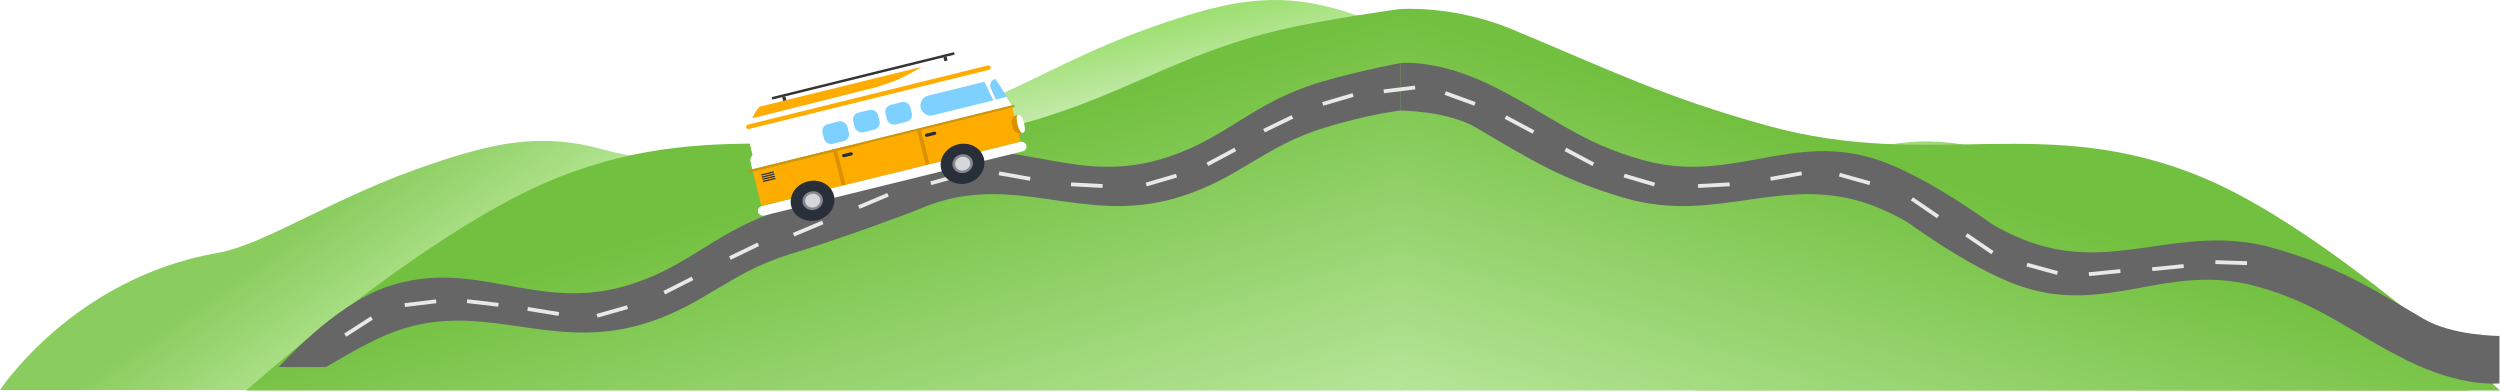 <svg width="1991" height="312" viewBox="0 0 1991 312" fill="none" xmlns="http://www.w3.org/2000/svg">
<path d="M755.994 89.264C641.162 109.418 582.987 198.43 582.987 198.43H1199.39V98.713C1199.39 98.713 1155.38 32.442 1063.82 6.97C1014.13 -6.852 977.151 1.502 927.99 17.887C848.53 44.37 795.275 82.37 755.994 89.264Z" fill="url(#paint0_linear_118_219)"/>
<path d="M173.007 201.448C58.175 221.601 0 310.613 0 310.613H616.401L642.959 99C642.959 99 572.391 144.626 480.828 119.154C431.142 105.331 394.164 113.685 345.003 130.07C265.542 156.553 212.288 194.554 173.007 201.448Z" fill="url(#paint1_linear_118_219)"/>
<path d="M443.709 141.592C339.777 183.018 196 311 196 311H1116V7C1116 7 1056.39 15.241 1022.26 23.134C935.833 43.125 894.288 77.458 808.485 99.983C669.799 136.391 576.913 88.498 443.709 141.592Z" fill="url(#paint2_linear_118_219)"/>
<path d="M733.959 127.639C691.544 142.061 634.749 185.236 634.749 185.236L672.5 188C672.5 188 714.164 173.976 733.959 165.698C807.151 135.091 860.832 179.956 936.945 157.579C985.762 143.227 1006.01 116.627 1054.68 101.758C1091.21 90.594 1115.32 88.056 1115.32 88.056V50.25C1115.32 50.25 1069.55 58.798 1041.23 68.772C992.074 86.084 971.727 113.861 921.467 127.639C850.846 146.998 803.287 104.065 733.959 127.639Z" fill="#666666"/>
<path d="M308.21 228.389C265.795 242.811 222 292.329 222 292.329H259.747C259.747 292.329 288.415 274.726 308.21 266.448C381.402 235.841 435.083 280.706 511.196 258.329C560.013 243.977 580.266 217.377 628.928 202.508C665.466 191.344 705 176.5 705 176.5L699.5 145C699.5 145 643.802 159.548 615.48 169.523C566.325 186.834 545.978 214.611 495.718 228.389C425.097 247.748 377.538 204.815 308.21 228.389Z" fill="#666666"/>
<path d="M852.959 146.79L878.118 148.144" stroke="#E8E8E8" stroke-width="3.045"/>
<path d="M912.822 146.949L937.002 139.868" stroke="#E8E8E8" stroke-width="3.045"/>
<path d="M961.557 130.853L983.789 118.999" stroke="#E8E8E8" stroke-width="3.045"/>
<path d="M684 164.924L707.221 155.148" stroke="#E8E8E8" stroke-width="3.045"/>
<path d="M632 186.924L655.221 177.148" stroke="#E8E8E8" stroke-width="3.045"/>
<path d="M581.272 205.522L603.95 194.544" stroke="#E8E8E8" stroke-width="3.045"/>
<path d="M529 233.087L551.483 221.716" stroke="#E8E8E8" stroke-width="3.045"/>
<path d="M475.491 251.473L499.731 244.6" stroke="#E8E8E8" stroke-width="3.045"/>
<path d="M420.174 246.022L445.047 250.037" stroke="#E8E8E8" stroke-width="3.045"/>
<path d="M371.924 239.849L396.949 242.775" stroke="#E8E8E8" stroke-width="3.045"/>
<path d="M322.347 242.959L347.363 239.963" stroke="#E8E8E8" stroke-width="3.045"/>
<path d="M274.923 266.935L296.094 253.275" stroke="#E8E8E8" stroke-width="3.045"/>
<path d="M741.316 145.924L765.57 139.103" stroke="#E8E8E8" stroke-width="3.045"/>
<path d="M795.616 138.054L820.427 142.436" stroke="#E8E8E8" stroke-width="3.045"/>
<rect x="602.795" y="165.105" width="33.772" height="7.761" rx="3.881" transform="rotate(-13.847 602.795 165.105)" fill="white"/>
<path d="M596.56 102.694L597.944 102.353L787.13 55.722C787.13 55.722 795.209 66.934 799.939 74.7C802.064 78.189 805.716 83.934 805.716 83.934L599.176 134.843C599.176 134.843 597.736 129.459 597.709 127.519C597.683 125.578 599.537 123.481 599.537 123.481C599.537 123.481 598.419 119.837 597.847 116.622C596.979 111.745 596.56 102.694 596.56 102.694Z" fill="white"/>
<path d="M680.132 112.327L598.687 132.402C598.687 132.402 597.388 128.315 597.956 126.228C598.354 124.766 599.537 123.481 599.537 123.481C599.537 123.481 598.183 119.061 597.656 115.849C597.129 112.637 596.91 107.322 596.91 107.322L726.689 75.334C726.689 75.334 715.688 91.162 705.802 98.723C696.885 105.544 680.132 112.327 680.132 112.327Z" fill="white"/>
<path d="M604.733 85C601.047 89.749 599.581 92.48 597.251 98.63L784.308 52.523C784.308 52.523 780.819 48.905 776.892 47.178C771.668 44.879 765.387 45.402 765.387 45.402L604.733 85Z" fill="white"/>
<path d="M601.439 89.501L604.734 85L734.111 53.213C734.111 53.213 723.825 59.446 716.777 62.61C709.799 65.742 698.327 69.309 698.327 69.309L598.985 94.206L601.439 89.501Z" fill="#FFAC01"/>
<g filter="url(#filter0_i_118_219)">
<rect x="701.317" y="82.818" width="20.395" height="16.119" rx="5.582" transform="rotate(-13.847 701.317 82.818)" fill="#7ED1FF"/>
</g>
<g filter="url(#filter1_i_118_219)">
<rect x="675.614" y="89.051" width="20.395" height="16.119" rx="5.582" transform="rotate(-13.847 675.614 89.051)" fill="#7ED1FF"/>
<g filter="url(#filter2_i_118_219)">
<rect x="648.626" y="95.703" width="20.395" height="16.119" rx="5.582" transform="rotate(-13.847 648.626 95.703)" fill="#7ED1FF"/>
</g>
</g>
<g filter="url(#filter3_i_118_219)">
<path d="M786.521 68.136C785.201 65.104 786.927 61.614 790.138 60.823V60.823L794.904 67.825L799.41 75.095L790.505 77.29L786.521 68.136Z" fill="#7ED1FF"/>
</g>
<g filter="url(#filter4_i_118_219)">
<path d="M730.714 83.873C729.649 79.551 732.289 75.184 736.611 74.118L781.378 63.084L788.536 77.921L740.468 89.769C736.146 90.835 731.779 88.195 730.714 83.873V83.873Z" fill="#7ED1FF"/>
</g>
<rect x="593.893" y="99.663" width="200.441" height="3.582" rx="1.791" transform="rotate(-13.847 593.893 99.663)" fill="#FFAC01"/>
<rect x="599.604" y="136.582" width="212.722" height="28.06" transform="rotate(-13.847 599.604 136.582)" fill="#FFAC01"/>
<rect x="762.821" y="125.251" width="55.264" height="7.761" rx="3.881" transform="rotate(-13.847 762.821 125.251)" fill="white"/>
<path d="M805.616 98.193C804.92 95.371 806.644 92.519 809.467 91.823V91.823C811.348 91.359 813.25 92.508 813.713 94.39L815.698 102.443C816.085 104.01 815.127 105.595 813.559 105.981V105.981C810.423 106.754 807.254 104.839 806.481 101.703L805.616 98.193Z" fill="#D89100"/>
<path d="M815.488 97.925C816.475 101.927 816.742 105.302 814.458 105.865C813.191 106.177 811.364 103.186 810.378 99.184C809.392 95.183 809.337 91.755 810.851 91.484C812.907 91.117 814.502 93.923 815.488 97.925Z" fill="white"/>
<rect x="614.592" y="77.344" width="149.563" height="1.99" transform="rotate(-13.847 614.592 77.344)" fill="#343335"/>
<rect x="622.946" y="77.335" width="2.632" height="3.184" transform="rotate(-13.847 622.946 77.335)" fill="#343335"/>
<rect x="751.342" y="45.687" width="2.632" height="3.184" transform="rotate(-13.847 751.342 45.687)" fill="#343335"/>
<rect x="663.268" y="119.046" width="3.07" height="31.642" transform="rotate(-13.847 663.268 119.046)" fill="#D89100"/>
<rect x="730.555" y="104.305" width="3.07" height="29.254" transform="rotate(-13.847 730.555 104.305)" fill="#D89100"/>
<rect x="658.274" y="151.021" width="107.677" height="7.761" rx="3.881" transform="rotate(-13.847 658.274 151.021)" fill="white"/>
<ellipse cx="766.592" cy="130.47" rx="17.544" ry="15.92" transform="rotate(-13.847 766.592 130.47)" fill="#282F39"/>
<ellipse cx="766.675" cy="130.347" rx="8.224" ry="7.463" transform="rotate(-13.847 766.675 130.347)" fill="#84898F"/>
<ellipse cx="766.675" cy="130.347" rx="6.031" ry="5.473" transform="rotate(-13.847 766.675 130.347)" fill="#D6D7D9"/>
<ellipse cx="647.14" cy="159.914" rx="17.544" ry="15.92" transform="rotate(-13.847 647.14 159.914)" fill="#282F39"/>
<ellipse cx="647.223" cy="159.791" rx="8.224" ry="7.463" transform="rotate(-13.847 647.223 159.791)" fill="#84898F"/>
<ellipse cx="647.223" cy="159.791" rx="6.031" ry="5.473" transform="rotate(-13.847 647.223 159.791)" fill="#D6D7D9"/>
<rect x="670.35" y="123.039" width="8.772" height="2.587" rx="1.294" transform="rotate(-13.847 670.35 123.039)" fill="#282F39"/>
<rect x="606.046" y="138.889" width="10.526" height="0.995" rx="0.498" transform="rotate(-13.847 606.046 138.889)" fill="#282F39"/>
<rect x="606.903" y="142.367" width="10.526" height="0.995" rx="0.498" transform="rotate(-13.847 606.903 142.367)" fill="#282F39"/>
<rect x="607.331" y="144.106" width="10.526" height="0.995" rx="0.498" transform="rotate(-13.847 607.331 144.106)" fill="#282F39"/>
<rect x="606.475" y="140.628" width="10.526" height="0.995" rx="0.498" transform="rotate(-13.847 606.475 140.628)" fill="#282F39"/>
<rect x="736.357" y="106.77" width="9.211" height="2.587" rx="1.294" transform="rotate(-13.847 736.357 106.77)" fill="#282F39"/>
<rect x="595.344" y="135.788" width="218.862" height="1.791" rx="0.896" transform="rotate(-13.847 595.344 135.788)" fill="#D89100"/>
<path d="M1793.16 201.91C1907.99 222.064 1966.17 311.076 1966.17 311.076H1349.77L1224 102C1224 102 1393.78 145.088 1485.34 119.616C1535.03 105.794 1572.01 114.148 1621.17 130.533C1700.63 157.016 1753.88 195.016 1793.16 201.91Z" fill="url(#paint3_linear_118_219)"/>
<path d="M1755.14 141.728C1854.1 183.121 1991 311 1991 311L1115 311L1115.27 7.226C1115.27 7.226 1157.27 3.832 1204.26 23.365C1282.79 56.016 1326.11 77.645 1407.81 100.152C1539.86 136.531 1628.31 88.676 1755.14 141.728Z" fill="url(#paint4_linear_118_219)"/>
<path d="M1496.51 127.649C1538.92 142.071 1595.72 185.246 1595.72 185.246L1544.97 191.59C1544.97 191.59 1516.3 173.986 1496.51 165.709C1423.32 135.101 1369.64 179.966 1293.52 157.589C1244.71 143.237 1219.58 127.681 1175.79 101.768C1152.62 88.056 1115.15 88.056 1115.15 88.056V50.249C1115.15 50.249 1145.26 46.697 1189.24 68.783C1235.81 92.17 1258.74 113.871 1309 127.649C1379.62 147.009 1427.18 104.076 1496.51 127.649Z" fill="#666666"/>
<path d="M1609.21 227.941C1566.79 213.519 1510 170.344 1510 170.344L1560.75 164C1560.75 164 1589.41 181.603 1609.21 189.881C1682.4 220.489 1736.08 175.624 1812.2 198.001C1861.01 212.353 1886.14 227.909 1929.93 253.822C1953.1 267.534 1990.57 267.534 1990.57 267.534V305.34C1990.57 305.34 1960.46 308.893 1916.48 286.807C1869.91 263.42 1846.98 241.719 1796.72 227.941C1726.1 208.581 1678.54 251.514 1609.21 227.941Z" fill="#666666"/>
<path d="M1377.51 146.802L1352.35 148.156" stroke="#E8E8E8" stroke-width="3.045"/>
<path d="M1317.65 146.958L1293.47 139.877" stroke="#E8E8E8" stroke-width="3.045"/>
<path d="M1268.91 130.862L1246.68 119.008" stroke="#E8E8E8" stroke-width="3.045"/>
<path d="M1221.23 105.124L1199 93.27" stroke="#E8E8E8" stroke-width="3.045"/>
<path d="M1174.67 82.771L1151 74.126" stroke="#E8E8E8" stroke-width="3.045"/>
<path d="M1127.01 69.681L1102 72.722" stroke="#E8E8E8" stroke-width="3.045"/>
<path d="M1077.59 75.638L1053.42 82.766" stroke="#E8E8E8" stroke-width="3.045"/>
<path d="M1029.28 93.069L1006.62 104.088" stroke="#E8E8E8" stroke-width="3.045"/>
<path d="M1543.45 172.561L1522.64 158.352" stroke="#E8E8E8" stroke-width="3.045"/>
<path d="M1586.81 201.209L1566 187" stroke="#E8E8E8" stroke-width="3.045"/>
<path d="M1638.55 217.433L1614.25 210.772" stroke="#E8E8E8" stroke-width="3.045"/>
<path d="M1688.69 215.854L1663.61 218.343" stroke="#E8E8E8" stroke-width="3.045"/>
<path d="M1739.07 211.885L1714 214.374" stroke="#E8E8E8" stroke-width="3.045"/>
<path d="M1789.51 209.562L1764.33 208.757" stroke="#E8E8E8" stroke-width="3.045"/>
<path d="M1489.15 145.936L1464.9 139.114" stroke="#E8E8E8" stroke-width="3.045"/>
<path d="M1434.85 138.064L1410.04 142.445" stroke="#E8E8E8" stroke-width="3.045"/>
<defs>
<filter id="filter0_i_118_219" x="702.49" y="79.109" width="21.314" height="18.187" filterUnits="userSpaceOnUse" color-interpolation-filters="sRGB">
<feFlood flood-opacity="0" result="BackgroundImageFix"/>
<feBlend mode="normal" in="SourceGraphic" in2="BackgroundImageFix" result="shape"/>
<feColorMatrix in="SourceAlpha" type="matrix" values="0 0 0 0 0 0 0 0 0 0 0 0 0 0 0 0 0 0 127 0" result="hardAlpha"/>
<feOffset dx="2.537" dy="2.03"/>
<feComposite in2="hardAlpha" operator="arithmetic" k2="-1" k3="1"/>
<feColorMatrix type="matrix" values="0 0 0 0 0.259 0 0 0 0 0.376 0 0 0 0 0.454 0 0 0 1 0"/>
<feBlend mode="normal" in2="shape" result="effect1_innerShadow_118_219"/>
</filter>
<filter id="filter1_i_118_219" x="649.799" y="85.342" width="48.303" height="24.839" filterUnits="userSpaceOnUse" color-interpolation-filters="sRGB">
<feFlood flood-opacity="0" result="BackgroundImageFix"/>
<feBlend mode="normal" in="SourceGraphic" in2="BackgroundImageFix" result="shape"/>
<feColorMatrix in="SourceAlpha" type="matrix" values="0 0 0 0 0 0 0 0 0 0 0 0 0 0 0 0 0 0 127 0" result="hardAlpha"/>
<feOffset dx="2.537" dy="2.03"/>
<feComposite in2="hardAlpha" operator="arithmetic" k2="-1" k3="1"/>
<feColorMatrix type="matrix" values="0 0 0 0 0.259 0 0 0 0 0.376 0 0 0 0 0.454 0 0 0 1 0"/>
<feBlend mode="normal" in2="shape" result="effect1_innerShadow_118_219"/>
</filter>
<filter id="filter2_i_118_219" x="649.799" y="91.994" width="21.314" height="18.187" filterUnits="userSpaceOnUse" color-interpolation-filters="sRGB">
<feFlood flood-opacity="0" result="BackgroundImageFix"/>
<feBlend mode="normal" in="SourceGraphic" in2="BackgroundImageFix" result="shape"/>
<feColorMatrix in="SourceAlpha" type="matrix" values="0 0 0 0 0 0 0 0 0 0 0 0 0 0 0 0 0 0 127 0" result="hardAlpha"/>
<feOffset dx="2.537" dy="2.537"/>
<feComposite in2="hardAlpha" operator="arithmetic" k2="-1" k3="1"/>
<feColorMatrix type="matrix" values="0 0 0 0 0.226 0 0 0 0 0.316 0 0 0 0 0.354 0 0 0 1 0"/>
<feBlend mode="normal" in2="shape" result="effect1_innerShadow_118_219"/>
</filter>
<filter id="filter3_i_118_219" x="786.074" y="60.823" width="13.336" height="16.467" filterUnits="userSpaceOnUse" color-interpolation-filters="sRGB">
<feFlood flood-opacity="0" result="BackgroundImageFix"/>
<feBlend mode="normal" in="SourceGraphic" in2="BackgroundImageFix" result="shape"/>
<feColorMatrix in="SourceAlpha" type="matrix" values="0 0 0 0 0 0 0 0 0 0 0 0 0 0 0 0 0 0 127 0" result="hardAlpha"/>
<feOffset dx="2.537" dy="2.03"/>
<feComposite in2="hardAlpha" operator="arithmetic" k2="-1" k3="1"/>
<feColorMatrix type="matrix" values="0 0 0 0 0.259 0 0 0 0 0.376 0 0 0 0 0.454 0 0 0 1 0"/>
<feBlend mode="normal" in2="shape" result="effect1_innerShadow_118_219"/>
</filter>
<filter id="filter4_i_118_219" x="730.478" y="63.084" width="58.059" height="26.921" filterUnits="userSpaceOnUse" color-interpolation-filters="sRGB">
<feFlood flood-opacity="0" result="BackgroundImageFix"/>
<feBlend mode="normal" in="SourceGraphic" in2="BackgroundImageFix" result="shape"/>
<feColorMatrix in="SourceAlpha" type="matrix" values="0 0 0 0 0 0 0 0 0 0 0 0 0 0 0 0 0 0 127 0" result="hardAlpha"/>
<feOffset dx="2.537" dy="2.03"/>
<feComposite in2="hardAlpha" operator="arithmetic" k2="-1" k3="1"/>
<feColorMatrix type="matrix" values="0 0 0 0 0.259 0 0 0 0 0.376 0 0 0 0 0.454 0 0 0 1 0"/>
<feBlend mode="normal" in2="shape" result="effect1_innerShadow_118_219"/>
</filter>
<linearGradient id="paint0_linear_118_219" x1="944.81" y1="0.011" x2="967.646" y2="98.967" gradientUnits="userSpaceOnUse">
<stop stop-color="#94DD63"/>
<stop offset="1" stop-color="#DCF0CE"/>
</linearGradient>
<linearGradient id="paint1_linear_118_219" x1="337.465" y1="111.179" x2="414.346" y2="220.792" gradientUnits="userSpaceOnUse">
<stop stop-color="#8ACC5E"/>
<stop offset="1" stop-color="#BCEB9D"/>
</linearGradient>
<linearGradient id="paint2_linear_118_219" x1="655.788" y1="144.564" x2="748.424" y2="459.129" gradientUnits="userSpaceOnUse">
<stop stop-color="#72C03F"/>
<stop offset="1" stop-color="#BFEAA4"/>
</linearGradient>
<linearGradient id="paint3_linear_118_219" x1="1628.7" y1="111.642" x2="1551.82" y2="221.254" gradientUnits="userSpaceOnUse">
<stop stop-color="#8ACC5E"/>
<stop offset="1" stop-color="#BCEB9D"/>
</linearGradient>
<linearGradient id="paint4_linear_118_219" x1="1553.2" y1="144.698" x2="1456.85" y2="456.492" gradientUnits="userSpaceOnUse">
<stop stop-color="#72C03F"/>
<stop offset="1" stop-color="#BFEAA4"/>
</linearGradient>
</defs>
</svg>
